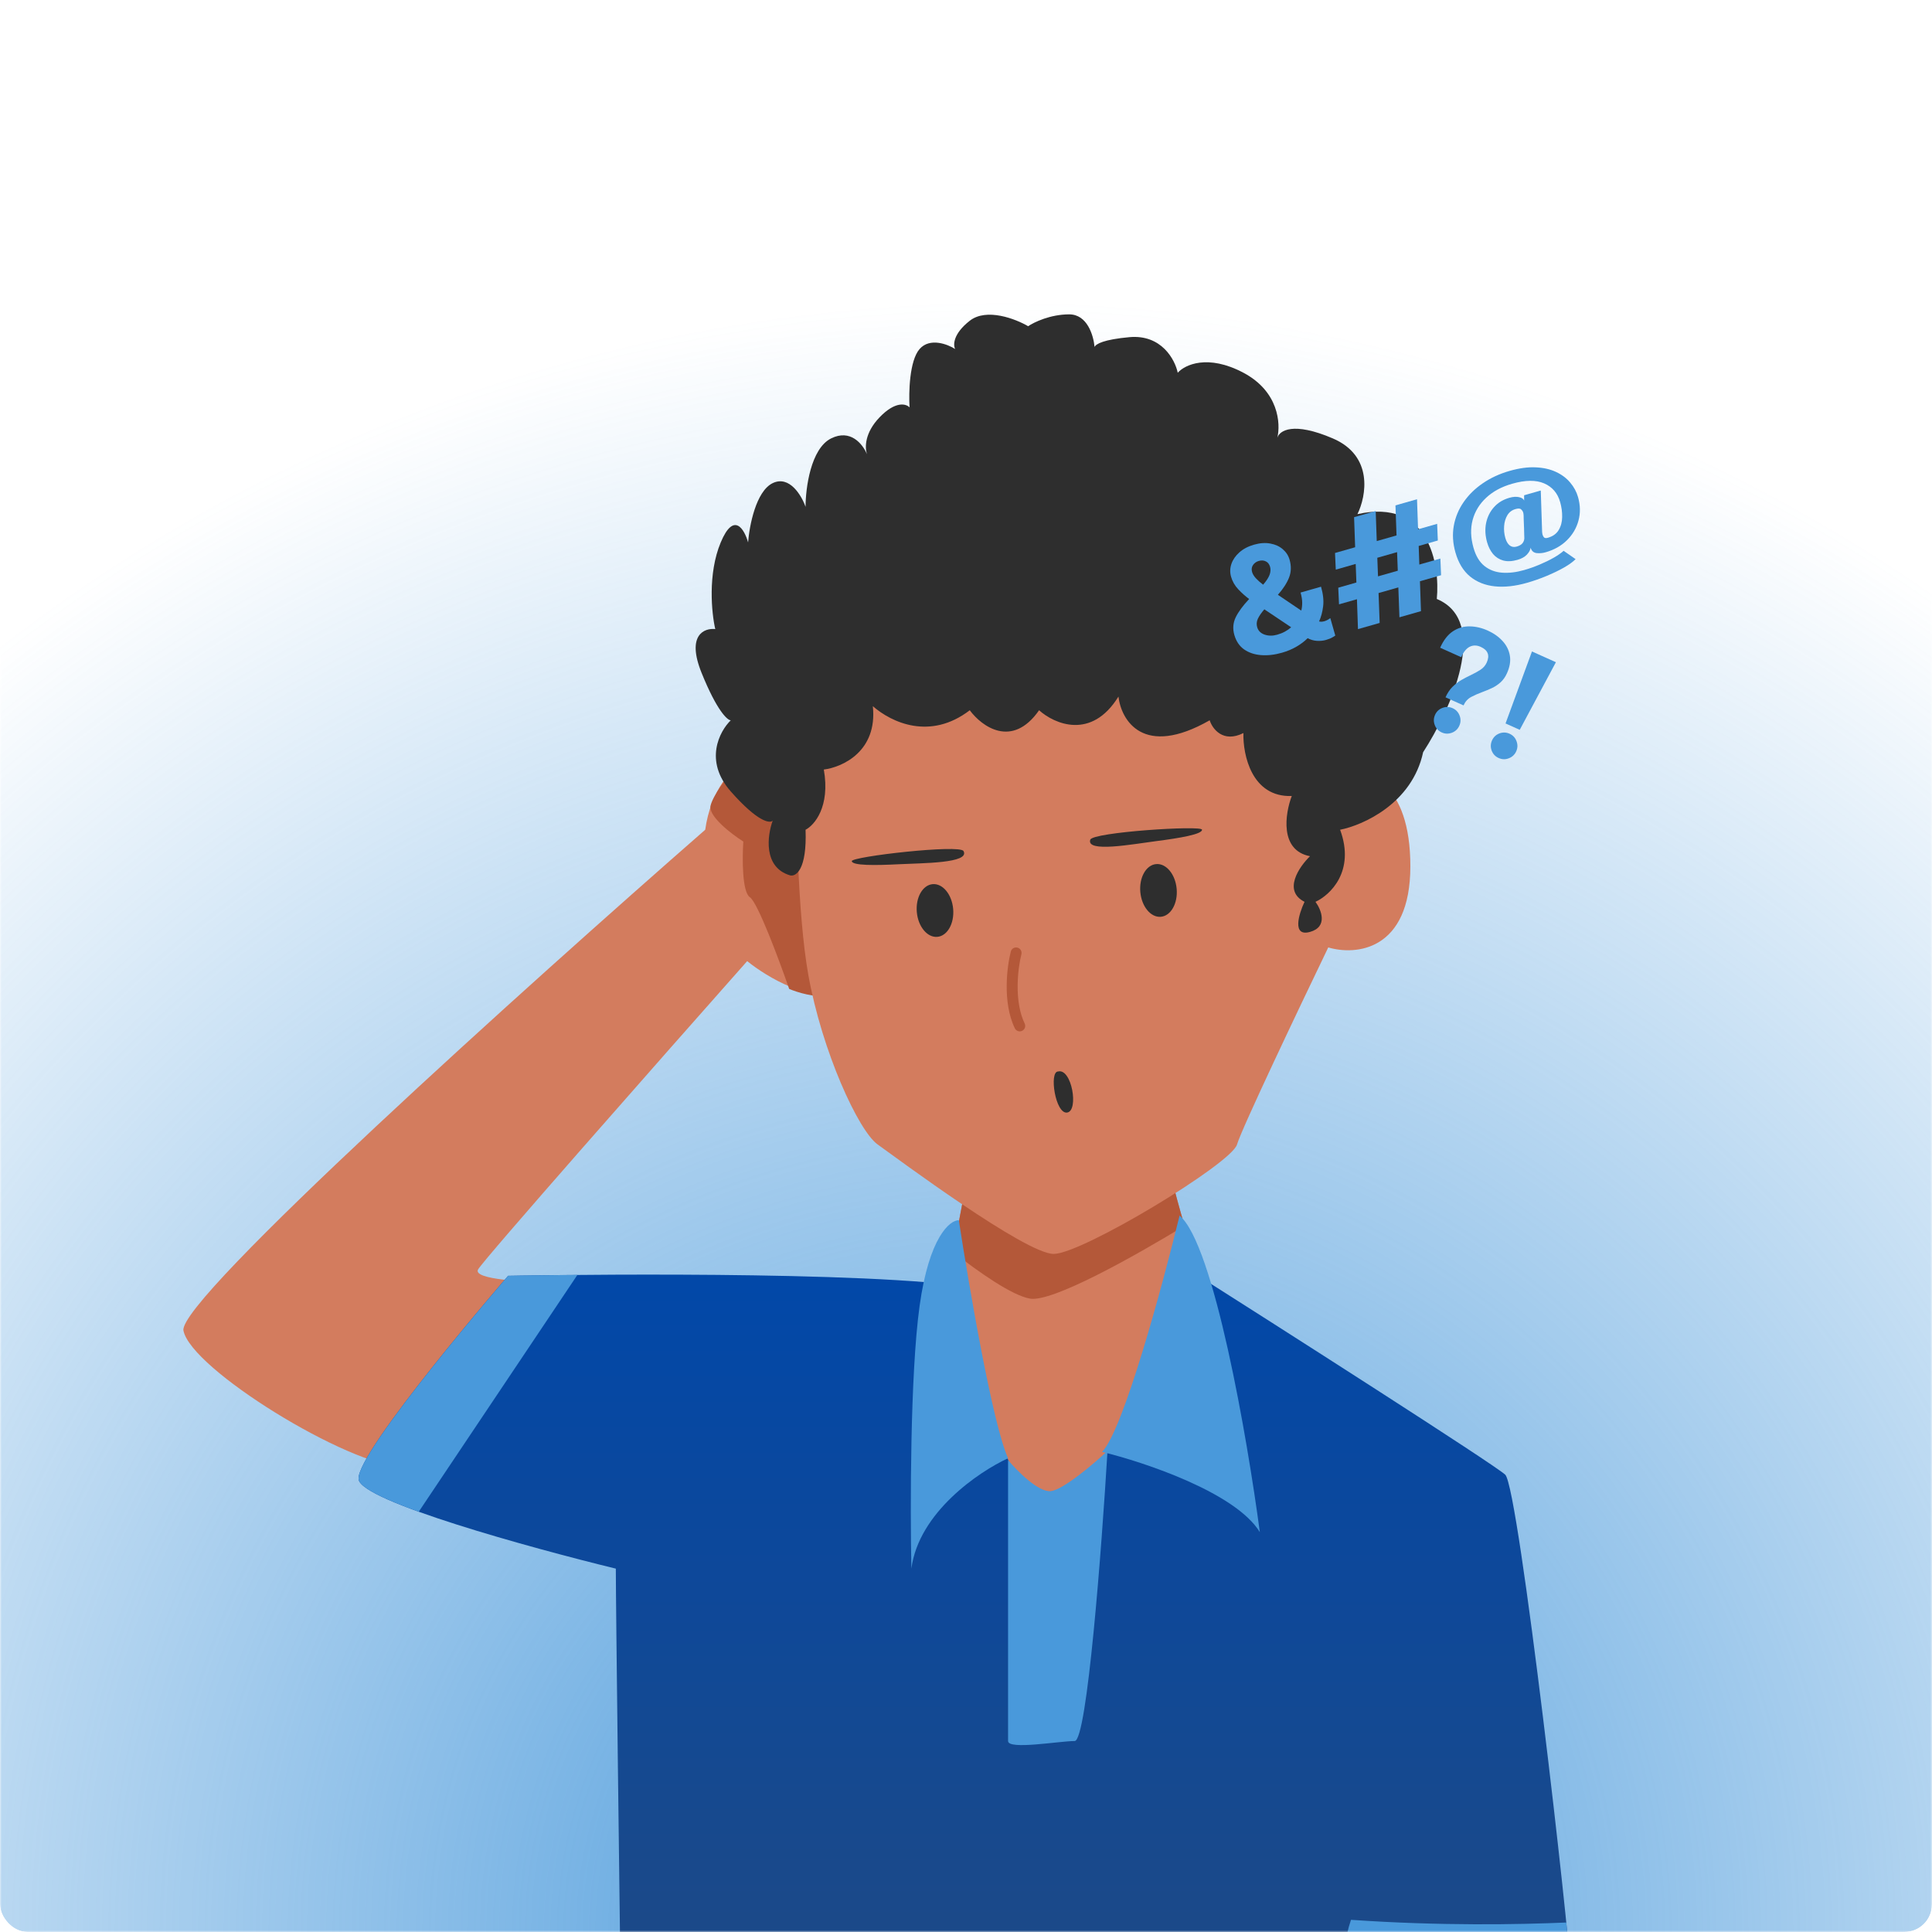 <svg width="560" height="560" viewBox="0 0 560 560" fill="none" xmlns="http://www.w3.org/2000/svg">
<g clip-path="url(#clip0_343_1452)">
<mask id="mask0_343_1452" style="mask-type:alpha" maskUnits="userSpaceOnUse" x="0" y="0" width="560" height="560">
<rect width="560" height="560" fill="#D9D9D9"/>
</mask>
<g mask="url(#mask0_343_1452)">
<rect width="560" height="560" fill="url(#paint0_radial_343_1452)"/>
<path d="M138.576 367.951C136.884 370.912 152.502 371.652 160.522 371.652L117.16 425.327C100.766 424.798 55.289 396.771 53.173 385.666C51.481 376.782 153.295 285.192 204.413 240.507C207.586 218.086 227.417 212.833 236.935 213.009C243.017 235.924 253.011 282.812 244.339 287.043C235.666 291.273 222.217 283.165 216.576 278.582C191.281 307.138 140.269 364.989 138.576 367.951Z" fill="#D37C5E"/>
<path d="M387.361 599.306L382.866 560.702L450.819 553.564V595.34L387.361 599.306Z" fill="#D37C5E"/>
<path d="M205.966 233.491C206.725 230.454 210.712 225.265 212.61 223.05L239.187 214.508C241.085 238.869 243.933 287.782 240.136 288.542C236.339 289.301 230.961 287.593 228.746 286.643C225.899 278.417 219.634 261.586 217.356 260.067C215.078 258.548 215.141 248.677 215.458 243.932C211.977 241.717 205.207 236.528 205.966 233.491Z" fill="#B45839"/>
<path d="M269.192 400.209L280.826 338.866L338.467 337.016C338.467 337.016 348.25 379.585 360.412 395.978C362.174 398.352 350.365 461.551 344.284 469.747C338.202 477.944 307.531 470.805 283.999 461.551C265.173 454.147 266.284 417.571 269.192 400.209Z" fill="#D37C5E"/>
<path fill-rule="evenodd" clip-rule="evenodd" d="M343.344 355.296C340.291 344.955 338.467 337.016 338.467 337.016L280.826 338.866L276.268 362.904C283.768 368.804 293.34 375.494 298.542 376.412C304.921 377.538 328.551 364.324 343.344 355.296Z" fill="#B45839"/>
<path d="M234.291 282.548C231.118 264.78 230.677 233.721 230.854 220.413C228.122 196.704 241.007 150.398 314.406 154.84C387.805 159.282 395.226 202.697 389.761 223.85C396.107 222.704 408.799 226.547 408.799 251.084C408.799 275.621 392.934 276.995 385.002 274.616C376.717 291.802 359.831 327.285 358.562 331.727C356.975 337.28 313.613 363.456 305.416 363.456C297.219 363.456 259.938 335.693 254.386 331.727C248.833 327.761 238.257 304.758 234.291 282.548Z" fill="#D37C5E"/>
<path d="M233.498 240.507C233.921 252.141 230.677 254.168 229.003 253.728C221.176 251.401 222.393 242.182 223.979 237.863C223.186 238.745 219.643 238.286 211.817 229.402C203.99 220.518 208.556 211.951 211.817 208.779C210.847 208.779 207.797 206.029 203.355 195.03C198.913 184.03 204.149 181.986 207.322 182.338C206.264 177.755 205.101 166.315 208.908 157.22C212.715 148.124 215.782 153.43 216.84 157.22C217.193 152.46 219.114 142.36 223.979 140.033C228.844 137.706 232.352 143.647 233.498 146.908C233.498 141.531 234.978 130.039 240.901 127.077C246.517 124.269 250.041 128.688 251.292 131.633C250.649 129.676 250.642 125.462 254.915 120.996C259.568 116.131 262.67 117.03 263.64 118.088C263.376 113.857 263.587 104.55 266.548 101.166C269.51 97.781 274.657 99.755 276.86 101.166C276.243 100.02 276.226 96.776 281.091 92.969C285.956 89.162 294.399 92.44 298.013 94.555C299.687 93.41 304.411 91.118 309.911 91.118C315.1 91.118 316.931 97.082 317.269 100.569C317.642 99.676 319.961 98.401 327.362 97.728C336.669 96.882 340.582 104.25 341.375 108.04C343.402 105.749 350.048 102.54 360.412 108.04C370.63 113.462 371.237 122.754 370.24 126.901C370.853 124.805 374.804 122.14 386.324 127.077C398.169 132.154 396.019 143.823 393.463 149.023C414.192 144.369 417.436 163.477 416.466 173.613C432.119 180.17 420.344 205.958 412.5 218.033C409.327 232.839 395.138 239.185 388.439 240.507C392.881 252.564 385.531 259.456 381.3 261.395C382.975 263.687 385.002 268.64 379.714 270.121C374.426 271.601 376.453 264.921 378.128 261.395C371.782 258.222 376.541 251.26 379.714 248.175C370.83 246.483 372.487 235.836 374.426 230.724C362.792 231.147 360.236 218.738 360.412 212.48C354.49 215.442 351.423 211.246 350.629 208.779C331.381 219.778 324.982 208.779 324.189 201.904C316.362 214.596 305.592 209.836 301.186 205.87C293.359 217.081 284.528 210.541 281.091 205.87C269.613 214.67 258.423 209.427 252.998 204.693C254.377 217.743 244.227 222.376 238.786 223.057C240.69 233.844 236.054 239.185 233.498 240.507Z" fill="#2E2E2E"/>
<path d="M436.297 427.441C433.124 424.48 371.517 385.137 341.111 365.835L331.064 399.414C327.274 408.492 317.79 434.052 304.887 434.052C291.984 434.052 286.203 406.201 283.735 399.414L276.596 372.445C238.081 368.038 147.281 369.801 147.281 369.801C147.281 369.801 103.146 420.831 103.939 428.763C104.574 435.109 153.912 448.682 178.501 454.675C178.501 465.251 179.559 550.39 180.088 591.637H395.843L391.348 571.278H454.805C454.805 572.688 454.858 574.398 455.07 569.956C455.334 564.404 440.263 431.143 436.297 427.441Z" fill="url(#paint1_linear_343_1452)"/>
<path fill-rule="evenodd" clip-rule="evenodd" d="M167.358 369.544C155.203 369.647 147.282 369.801 147.282 369.801C147.282 369.801 103.147 420.831 103.94 428.763C104.178 431.146 111.286 434.549 121.372 438.187L167.358 369.544ZM453.999 557.251C454.715 564.349 455.116 569.009 455.07 569.956C454.859 574.398 454.806 572.688 454.806 571.278H391.349L391.977 574.125C391.821 574.062 391.692 573.994 391.592 573.922C387.785 571.172 390.006 561.142 391.592 556.471C417.51 558.275 440.375 557.841 453.999 557.251Z" fill="#4999DB"/>
<path d="M319.43 420.833C325.564 414.698 336.969 372.623 341.904 352.352C351.846 360.601 361.558 416.955 365.172 444.1C358.191 432.678 331.769 423.829 319.43 420.833Z" fill="#4999DB"/>
<path d="M292.196 422.683C287.754 412.953 280.826 372.623 277.918 353.674C275.274 353.674 269.298 358.644 266.549 378.528C263.799 398.411 263.816 437.578 264.169 454.677C266.284 438.389 283.735 426.561 292.196 422.683Z" fill="#4999DB"/>
<path d="M304.623 432.201C301.027 432.624 294.84 426.384 292.196 423.211V504.648C292.196 507.292 307.003 504.648 311.498 504.648C315.094 504.648 319.342 448.594 321.016 420.567C317.05 424.269 308.219 431.778 304.623 432.201Z" fill="#4999DB"/>
<ellipse cx="271.012" cy="263.913" rx="5.288" ry="7.668" transform="rotate(-5.132 271.012 263.913)" fill="#2E2E2E"/>
<ellipse cx="335.795" cy="258.096" rx="5.288" ry="7.668" transform="rotate(-5.132 335.795 258.096)" fill="#2E2E2E"/>
<path d="M260.516 250.505C267.387 250.153 281.199 250.24 279.288 246.695C278.309 244.659 246.778 248.287 246.896 249.604C247.015 250.921 253.646 250.856 260.516 250.505Z" fill="#2E2E2E"/>
<path d="M335.168 243.799C328.345 244.677 314.769 247.224 316.018 243.395C316.619 241.217 348.291 239.169 348.409 240.486C348.528 241.803 341.991 242.921 335.168 243.799Z" fill="#2E2E2E"/>
<path fill-rule="evenodd" clip-rule="evenodd" d="M294.914 274.671C295.762 274.888 296.275 275.751 296.058 276.6C295.56 278.552 294.996 281.967 294.971 285.731C294.945 289.512 295.464 293.488 297.006 296.668C297.388 297.457 297.059 298.406 296.271 298.788C295.482 299.17 294.533 298.841 294.151 298.052C292.309 294.252 291.77 289.723 291.798 285.709C291.825 281.677 292.425 278.006 292.984 275.815C293.201 274.967 294.065 274.454 294.914 274.671Z" fill="#B45839"/>
<path d="M306.683 310.58C304.039 310.58 305.89 323.007 309.327 322.479C312.765 321.95 310.649 309.523 306.683 310.58Z" fill="#2E2E2E"/>
<path d="M418.989 202.118C419.537 200.897 420.209 199.887 421.004 199.089C421.819 198.284 422.686 197.62 423.608 197.097C424.536 196.561 425.443 196.087 426.331 195.674C427.344 195.192 428.266 194.685 429.098 194.153C429.936 193.609 430.55 192.901 430.941 192.031C431.874 189.952 431.289 188.44 429.184 187.495C428.067 186.994 427.021 186.977 426.046 187.444C425.071 187.912 424.234 188.925 423.534 190.484L417.434 187.745C418.426 185.537 419.663 183.946 421.146 182.973C422.629 182 424.238 181.528 425.973 181.558C427.714 181.574 429.455 181.974 431.196 182.755C432.949 183.543 434.391 184.557 435.519 185.797C436.654 187.025 437.359 188.427 437.635 190.002C437.911 191.578 437.635 193.288 436.807 195.133C436.305 196.25 435.67 197.143 434.901 197.813C434.145 198.488 433.314 199.036 432.407 199.456C431.519 199.869 430.626 200.241 429.728 200.571C428.535 201.003 427.437 201.486 426.433 202.018C425.447 202.544 424.707 203.359 424.211 204.463L418.989 202.118ZM417.902 212.308C416.928 211.87 416.251 211.152 415.872 210.155C415.492 209.157 415.521 208.171 415.959 207.197C416.391 206.235 417.105 205.565 418.103 205.186C419.101 204.806 420.087 204.835 421.061 205.273C422.022 205.705 422.693 206.419 423.072 207.417C423.451 208.415 423.425 209.394 422.993 210.355C422.556 211.33 421.838 212.007 420.841 212.386C419.843 212.765 418.863 212.739 417.902 212.308Z" fill="#4999DB"/>
<path d="M450.986 191.946L440.5 211.543L436.389 209.697L444.049 188.831L450.986 191.946ZM434.396 219.714C433.422 219.276 432.745 218.559 432.366 217.561C431.999 216.569 432.035 215.586 432.472 214.612C432.904 213.651 433.612 212.977 434.597 212.592C435.595 212.213 436.581 212.242 437.555 212.679C438.529 213.117 439.2 213.831 439.566 214.823C439.945 215.821 439.919 216.801 439.488 217.762C439.05 218.736 438.332 219.413 437.335 219.792C436.35 220.178 435.371 220.151 434.396 219.714Z" fill="#4999DB"/>
<path d="M371.6 189.193C369.45 189.806 367.42 190.038 365.511 189.886C363.602 189.735 361.963 189.181 360.594 188.224C359.239 187.263 358.299 185.865 357.776 184.03C357.264 182.236 357.399 180.532 358.182 178.916C358.979 177.297 360.276 175.535 362.072 173.63C361.002 172.839 359.959 171.908 358.942 170.836C357.925 169.763 357.221 168.543 356.831 167.173C356.479 165.941 356.511 164.702 356.926 163.459C357.355 162.211 358.125 161.095 359.236 160.111C360.357 159.11 361.774 158.366 363.486 157.877C365.211 157.385 366.787 157.276 368.213 157.55C369.648 157.807 370.848 158.353 371.812 159.188C372.79 160.02 373.451 161.038 373.795 162.244C374.318 164.079 374.268 165.796 373.643 167.396C373.019 168.996 371.94 170.666 370.408 172.406L377.179 176.983C377.373 176.261 377.461 175.481 377.444 174.642C377.44 173.798 377.284 172.836 376.975 171.754L382.911 170.06C383.517 172.183 383.721 174.065 383.523 175.706C383.325 177.347 382.931 178.822 382.342 180.13C382.659 180.202 382.939 180.226 383.184 180.201C383.442 180.171 383.66 180.131 383.838 180.081C384.167 179.987 384.504 179.846 384.851 179.658C385.207 179.453 385.457 179.293 385.602 179.177L387.044 184.231C386.973 184.295 386.702 184.461 386.231 184.729C385.763 185.011 385.126 185.267 384.318 185.497C383.537 185.72 382.666 185.806 381.703 185.755C380.751 185.686 379.863 185.428 379.039 184.982C378.102 185.901 377.011 186.723 375.767 187.449C374.523 188.174 373.133 188.755 371.6 189.193ZM362.922 165.79C363.098 166.406 363.475 167.025 364.051 167.645C364.628 168.265 365.321 168.875 366.128 169.474C367.054 168.41 367.672 167.463 367.984 166.634C368.295 165.805 368.347 165.027 368.14 164.301C367.921 163.535 367.511 163.007 366.911 162.72C366.307 162.418 365.628 162.375 364.875 162.59C364.149 162.797 363.588 163.194 363.193 163.78C362.794 164.353 362.704 165.023 362.922 165.79ZM364.399 181.785C364.696 182.826 365.413 183.547 366.549 183.948C367.695 184.332 368.912 184.34 370.199 183.973C371.048 183.73 371.805 183.425 372.47 183.058C373.149 182.687 373.742 182.273 374.249 181.817L366.478 176.615C365.599 177.636 364.971 178.549 364.593 179.352C364.229 180.152 364.164 180.963 364.399 181.785Z" fill="#4999DB"/>
<path d="M387.9 170.347L393.159 168.846L392.955 163.462L387.183 165.109L386.962 160.286L392.795 158.621L392.487 149.912L398.752 148.124L399.06 156.833L404.791 155.198L404.483 146.489L410.728 144.707L411.036 153.416L416.561 151.839L416.762 156.669L411.216 158.251L411.399 163.642L417.5 161.901L417.701 166.73L411.58 168.477L411.876 177.145L405.631 178.926L405.315 170.265L399.584 171.9L399.901 180.562L393.615 182.355L393.319 173.688L388.122 175.171L387.9 170.347ZM399.424 167.059L405.155 165.423L404.951 160.039L399.22 161.675L399.424 167.059Z" fill="#4999DB"/>
<path d="M456.694 162.068C455.962 162.824 454.858 163.628 453.383 164.478C451.918 165.311 450.246 166.121 448.368 166.909C446.49 167.697 444.565 168.372 442.593 168.935C439.183 169.908 436.074 170.247 433.265 169.953C430.456 169.658 428.066 168.704 426.095 167.09C424.137 165.471 422.731 163.163 421.875 160.164C421.113 157.493 420.948 154.919 421.382 152.441C421.828 149.959 422.774 147.667 424.218 145.567C425.662 143.467 427.518 141.641 429.786 140.091C432.063 138.523 434.661 137.323 437.577 136.49C440.371 135.693 442.894 135.351 445.148 135.463C447.397 135.561 449.361 136.008 451.039 136.803C452.713 137.584 454.081 138.615 455.143 139.897C456.215 141.161 456.967 142.553 457.401 144.073C458.077 146.442 458.119 148.718 457.528 150.901C456.946 153.066 455.835 154.96 454.196 156.583C452.556 158.206 450.49 159.373 447.998 160.084C447.135 160.33 446.268 160.407 445.398 160.315C444.537 160.205 443.97 159.723 443.697 158.868L443.661 158.745C443.573 159.422 443.21 160.095 442.572 160.766C441.934 161.437 441.033 161.938 439.869 162.27C438.281 162.724 436.892 162.787 435.703 162.46C434.527 162.129 433.549 161.504 432.769 160.587C431.999 159.651 431.426 158.527 431.051 157.212C430.496 155.267 430.395 153.408 430.748 151.634C431.114 149.856 431.869 148.323 433.011 147.034C434.164 145.728 435.658 144.813 437.493 144.289C438.602 143.973 439.556 143.915 440.354 144.117C441.161 144.301 441.636 144.64 441.776 145.133L441.771 143.557L446.598 142.18L446.99 154.218C447.014 154.508 447.043 154.714 447.078 154.838C447.219 155.331 447.402 155.663 447.629 155.835C447.852 155.994 448.196 156.007 448.662 155.874C450.1 155.464 451.14 154.723 451.782 153.651C452.437 152.575 452.776 151.323 452.798 149.895C452.83 148.45 452.635 146.988 452.213 145.509C451.474 142.921 449.924 141.119 447.561 140.105C445.199 139.091 442.114 139.128 438.307 140.214C435.239 141.089 432.73 142.442 430.779 144.272C428.825 146.089 427.513 148.24 426.845 150.726C426.191 153.208 426.276 155.894 427.101 158.783C427.777 161.152 428.834 162.909 430.271 164.054C431.708 165.199 433.411 165.846 435.379 165.995C437.36 166.141 439.494 165.887 441.781 165.234C443.301 164.801 444.808 164.267 446.3 163.634C447.793 163.001 449.145 162.341 450.356 161.655C451.577 160.951 452.535 160.285 453.229 159.658L456.694 162.068ZM439.618 158.432C440.399 158.21 440.958 157.887 441.297 157.465C441.645 157.025 441.824 156.537 441.834 156.001C441.838 155.911 441.828 155.588 441.802 155.032C441.791 154.473 441.774 153.819 441.753 153.069C441.728 152.307 441.699 151.582 441.666 150.895C441.646 150.205 441.633 149.69 441.625 149.352C441.6 149.004 441.564 148.747 441.517 148.583C441.423 148.254 441.225 147.948 440.922 147.665C440.628 147.363 440.084 147.326 439.29 147.552C438.249 147.849 437.457 148.446 436.913 149.342C436.383 150.233 436.071 151.27 435.979 152.451C435.887 153.633 436.005 154.799 436.333 155.949C436.618 156.949 437.046 157.671 437.617 158.115C438.184 158.545 438.851 158.651 439.618 158.432Z" fill="#4999DB"/>
</g>
</g>
<defs>
<radialGradient id="paint0_radial_343_1452" cx="0" cy="0" r="1" gradientUnits="userSpaceOnUse" gradientTransform="translate(290.441 560) rotate(-90) scale(472.678)">
<stop stop-color="#4999DB"/>
<stop offset="1" stop-color="#4999DB" stop-opacity="0"/>
</radialGradient>
<linearGradient id="paint1_linear_343_1452" x1="280.79" y1="365.835" x2="280.79" y2="586.926" gradientUnits="userSpaceOnUse">
<stop stop-color="#0148A9"/>
<stop offset="1" stop-color="#1F4984"/>
</linearGradient>
<clipPath id="clip0_343_1452">
<rect width="560" height="560" rx="8" fill="white"/>
</clipPath>
</defs>
</svg>
